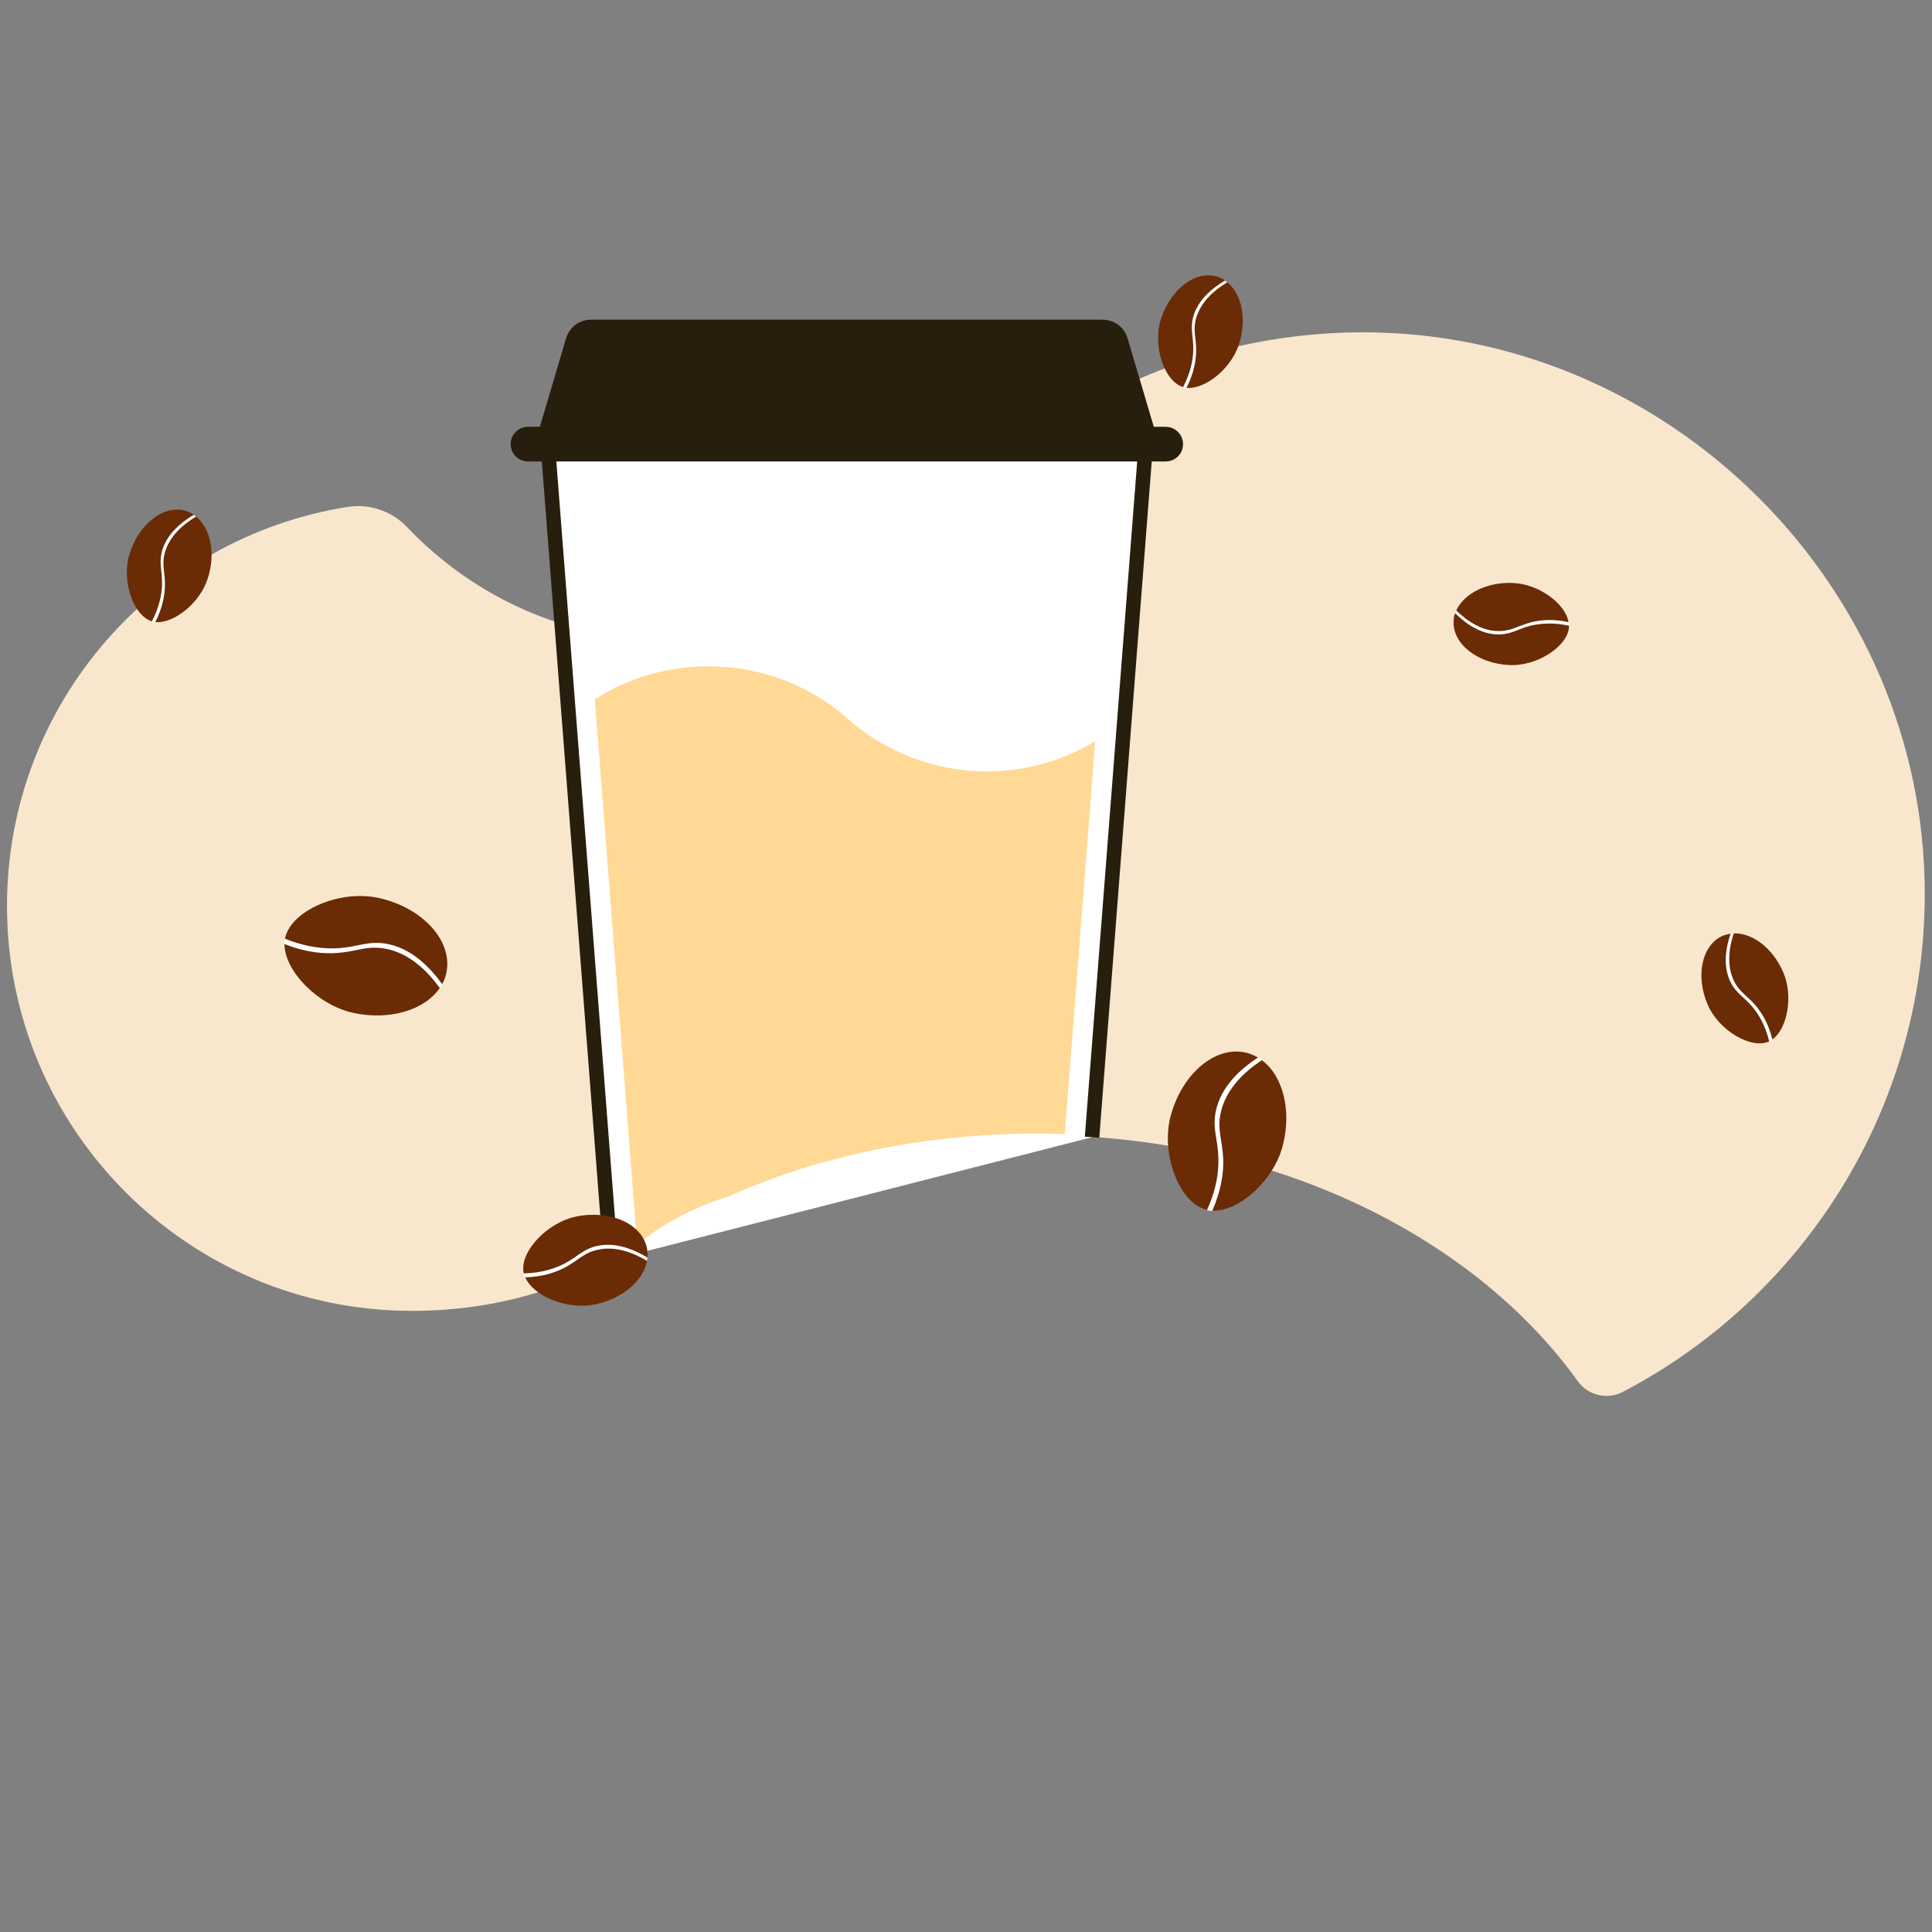 <?xml version="1.0" encoding="utf-8"?>
<!-- Generator: Adobe Illustrator 19.2.1, SVG Export Plug-In . SVG Version: 6.00 Build 0)  -->
<svg version="1.1" id="Layer_1" xmlns="http://www.w3.org/2000/svg" xmlns:xlink="http://www.w3.org/1999/xlink" x="0px" y="0px"
	 viewBox="0 0 800 800" style="enable-background:new 0 0 800 800;" xml:space="preserve">
<rect x="0" y="0" width="800" height="800" fill="#808080" stroke="none"/>
<style type="text/css">
	.st0{display:none;opacity:0.52;}
	.st1{display:inline;fill:none;stroke:#000000;stroke-miterlimit:10;}
	.st2{display:inline;fill:none;stroke:#000000;stroke-width:1.141;stroke-miterlimit:10;}
	.st3{display:inline;fill:none;stroke:#000000;stroke-width:1.428;stroke-miterlimit:10;}
	.st4{display:inline;fill:none;stroke:#000000;stroke-width:1.72;stroke-miterlimit:10;}
	.st5{fill:#F9E7CD;}
	.st6{fill:#FFFFFF;stroke:#281E0D;stroke-width:6;stroke-linejoin:round;stroke-miterlimit:10;}
	.st7{fill:none;stroke:#281E0D;stroke-width:6.161;stroke-linecap:round;stroke-miterlimit:10;}
	.st8{fill:#281E0D;stroke:#281E0D;stroke-width:1.232;stroke-linecap:round;stroke-linejoin:round;stroke-miterlimit:10;}
	.st9{fill:#281E0D;stroke:#281E0D;stroke-width:6.161;stroke-linecap:round;stroke-linejoin:round;stroke-miterlimit:10;}
	.st10{display:none;fill:none;stroke:#E0B673;stroke-miterlimit:10;}
	.st11{fill:#FFD995;}
	.st12{fill:#FFFFFF;}
	.st13{fill:#6A2B05;}
</style>
<g class="st0">
	<circle class="st1" cx="567.5" cy="370.1" r="232.5"/>
	<circle class="st2" cx="173.6" cy="375.1" r="167.7"/>
	<circle class="st3" cx="319" cy="157.1" r="94.3"/>
	<circle class="st4" cx="325.4" cy="584" r="90.2"/>
</g>
<path class="st5" d="M563.5,137.6c-70.3,0.3-133.3,31.8-175.7,81.4l-1.8,1.7c-9.1,8.3-15.9,14.1-26.6,20.7
	c-23.5,15.3-51.7,23.8-81.8,23.8c-43,0-81.7-18.1-109.1-47c-6.3-6.6-15.5-9.7-24.5-8.3C64.1,222.5,2.9,291.5,2.9,375.1
	c0,92.6,75.1,167.7,167.7,167.7c37.3,0,71.9-11,99.7-31.6l1.5-1.2c10-6.4,19.5-10.8,30.6-14.3C339.9,479,383.5,470,429.8,470
	c96.1,0,179.8,41.1,223.6,102c4.2,5.8,12.1,7.7,18.5,4.4C746.3,537.5,797,459.7,797,370.1C797,242.7,690.9,137.1,563.5,137.6z"/>
<path class="st6" d="M452.2,470.9l22.5-290.2L226.5,180L253,521.8"/>
<path class="st7" d="M486.8,179.8"/>
<path class="st7" d="M214.4,179.8"/>
<path class="st8" d="M456.6,133H244.7c-4.5,0-8.4,2.9-9.7,7.2l-11.7,39.5H478l-11.7-39.5C465,135.9,461.1,133,456.6,133z"/>
<path class="st9" d="M482.7,188H218.6c-2.3,0-4.1-1.9-4.1-4.1l0,0c0-2.3,1.9-4.1,4.1-4.1h264.1c2.3,0,4.1,1.9,4.1,4.1l0,0
	C486.8,186.2,485,188,482.7,188z"/>
<path class="st10" d="M168.6,218.1c-4.2,3.6-13.7-5.4-24.5-8.3C100.2,197.9,3,277.1,3,375.1C3,467.7,78,542.8,170.6,542.8
	c37.3,0,71.9-11,99.7-31.6l1.5-1.2c10-6.4,19.5-10.8,30.6-14.3C339.9,479,383.6,470,429.8,470c96.1,0,179.8,41.1,223.6,102
	c4.2,5.8,12.1,7.7,18.5,4.4C746.3,537.5,797,459.7,797,370.1c0-132.2-243.4-179.4-233.5-232.5c7.7-41,159.8-82.8,256.5-12.6
	c74.9,54.5,80.6,150.3,84,207c1.7,27.8,11,185.8-102,288c-68.9,62.2-145.8,70-274,83c-83.9,8.5-182.5,17.3-296-28
	c-17.5-7-92.6-38.1-168-109C-11.2,495.3-45.7,423.5-66,380c-30.9-66-46.1-99.8-33-137c20-57,89.8-78.5,127-90
	c32.1-9.9,73.7-22.8,106-1C162.3,171.1,176,211.8,168.6,218.1z"/>
<path class="st11" d="M270.3,510.6l1.5-1.2c10-6.4,19.5-10.8,30.6-14.3c37.5-16.7,81.1-25.7,127.4-25.7c3.7,0,7.4,0.1,11.1,0.2
	c4.2-53.9,8.4-108.5,12.6-162.7c-13.1,7.9-28.4,12.5-44.8,12.5c-22.7,0-43.3-8.6-58.8-22.8c-15.2-12.9-34.9-20.7-56.4-20.7
	c-17.4,0-33.6,4.9-47.2,13.7l17.5,225.6C266,513.7,268.2,512.1,270.3,510.6z"/>
<g>
	<path class="st12" d="M521,438l1.5,1l-19,61l-1.6,1.4c0,0-1,0-2.1-0.3c-1.2-0.3-1.5-35.9-1.5-35.9l7.1-19.5l9.3-6.7L521,438z"/>
	<g>
		<path class="st13" d="M499.6,501c0.1,0,0.1,0,0.2,0c4.1-8.9,4.9-16.3,4.7-21.9c-0.3-7.7-2.5-11.8-1.1-18.8
			c2.1-10.4,10.3-17.7,17.5-22.4c-1.4-0.8-2.9-1.5-4.5-1.9c-12.8-3.4-27,8.4-31.7,26.3c-4.1,15.5,3.6,35.6,14.5,38.5
			C499.4,501,499.5,501,499.6,501z"/>
		<path class="st13" d="M522.5,439c-7.1,4.7-15,11.9-17.1,22.1c-1.4,7,0.8,11.1,1.1,18.8c0.2,5.5-0.7,12.7-4.5,21.4
			c10.9,0.5,25.3-12.3,29.1-26.7C535,459.8,531.2,445.4,522.5,439z"/>
	</g>
</g>
<g>
	<path class="st12" d="M716.6,386.6l1.3-0.1l16.4,42.5l-0.3,1.5c0,0-0.5,0.4-1.3,0.8s-16.8-19.4-16.8-19.4l-4.7-14.1l2.2-7.9
		L716.6,386.6z"/>
	<g>
		<path class="st13" d="M732.5,431.3c0,0,0.1,0,0.1-0.1c-1.7-6.8-4.4-11.3-7-14.3c-3.5-4.2-6.6-5.5-8.9-10
			c-3.4-6.7-2.1-14.5-0.1-20.3c-1.1,0.2-2.3,0.5-3.3,0.9c-8.6,3.8-11.4,16.6-6.1,28.7c4.6,10.5,17.8,18.3,25.2,15.1
			C732.4,431.4,732.5,431.4,732.5,431.3z"/>
		<path class="st13" d="M717.9,386.5c-1.9,5.8-3.1,13.3,0.2,19.9c2.3,4.5,5.3,5.8,8.9,10c2.5,3,5.3,7.4,6.9,14
			c6.3-4.5,8.7-18.1,4.5-27.8C734.1,392.6,725.6,386.2,717.9,386.5z"/>
	</g>
</g>
<g>
	<path class="st12" d="M268.1,520.7l-0.2,1.4l-49,7.4l-1.5-0.7c0,0-0.3-0.7-0.5-1.6c-0.2-0.9,24.6-13.2,24.6-13.2l16-1.7l7.8,4.2
		L268.1,520.7z"/>
	<g>
		<path class="st13" d="M216.9,527.1c0,0.1,0,0.1,0,0.2c7.6-0.2,13-2.1,16.9-4.1c5.3-2.8,7.4-5.7,12.7-7.1c8-2.1,15.8,1.2,21.6,4.6
			c0.1-1.2,0-2.5-0.2-3.8c-2-10.1-15-16-29.1-13.2c-12.2,2.4-23.6,14.6-22,23.2C216.8,527,216.8,527,216.9,527.1z"/>
		<path class="st13" d="M267.9,522.1c-5.7-3.4-13.4-6.5-21.2-4.4c-5.4,1.4-7.4,4.3-12.7,7.1c-3.8,2-9.1,3.9-16.5,4.1
			c3.3,7.8,17.2,13.5,28.5,11.3C257.6,537.9,266.4,530.4,267.9,522.1z"/>
	</g>
</g>
<g>
	<path class="st12" d="M507.2,116.2l1,0.8l-15.7,42.8l-1.2,0.9c0,0-0.7,0-1.5-0.3c-0.8-0.3,0.2-25.7,0.2-25.7l5.8-13.7l6.9-4.5
		L507.2,116.2z"/>
	<g>
		<path class="st13" d="M489.7,160.3c0,0,0.1,0,0.2,0c3.2-6.2,4.1-11.4,4.2-15.4c0.1-5.5-1.3-8.5-0.1-13.4c1.9-7.3,8-12.2,13.3-15.4
			c-1-0.6-2-1.1-3.1-1.5c-9-2.9-19.5,5-23.5,17.6c-3.5,10.9,1.3,25.5,9,28C489.6,160.3,489.7,160.3,489.7,160.3z"/>
		<path class="st13" d="M508.2,116.9c-5.2,3.1-11.1,8-13,15.2c-1.3,4.9,0.2,7.9,0.1,13.4c-0.1,3.9-0.9,9-4,15.1
			c7.7,0.7,18.5-7.9,21.7-18C516.4,132.2,514.2,121.8,508.2,116.9z"/>
	</g>
</g>
<g>
	<path class="st12" d="M80.2,213.2l1,0.8l-15.7,42.8l-1.2,0.9c0,0-0.7,0-1.5-0.3s0.2-25.7,0.2-25.7l5.8-13.7l6.9-4.5L80.2,213.2z"/>
	<g>
		<path class="st13" d="M62.7,257.3c0,0,0.1,0,0.2,0c3.2-6.2,4.1-11.4,4.2-15.4c0.1-5.5-1.3-8.5-0.1-13.4c1.9-7.3,8-12.2,13.3-15.4
			c-1-0.6-2-1.1-3.1-1.5c-9-2.9-19.5,5-23.5,17.6c-3.5,10.9,1.3,25.5,9,28C62.6,257.3,62.7,257.3,62.7,257.3z"/>
		<path class="st13" d="M81.2,213.9c-5.2,3.1-11.1,8-13,15.2c-1.3,4.9,0.2,7.9,0.1,13.4c-0.1,3.9-0.9,9-4,15.1
			c7.7,0.7,18.5-7.9,21.7-18C89.4,229.2,87.2,218.8,81.2,213.9z"/>
	</g>
</g>
<g>
	<path class="st12" d="M183,407.5l-0.9,1.6l-62.9-16.7l-1.5-1.6c0,0-0.1-1,0.2-2.2c0.3-1.2,36.5-3.1,36.5-3.1l20.2,6.4l7.2,9.2
		L183,407.5z"/>
	<g>
		<path class="st13" d="M118,388.5c0,0.1,0,0.1,0,0.2c9.2,3.7,16.8,4.3,22.5,3.9c7.8-0.6,11.9-3,19-1.9c10.7,1.7,18.4,9.7,23.6,16.8
			c0.8-1.4,1.4-3,1.7-4.6c2.9-13.1-9.7-27.1-28.1-31.1c-16-3.5-36.1,5.2-38.6,16.5C118,388.3,118,388.4,118,388.5z"/>
		<path class="st13" d="M182.1,409.1c-5.1-7-12.8-14.8-23.3-16.4c-7.2-1.1-11.2,1.3-19,1.9c-5.6,0.4-13-0.1-22-3.7
			c0,11.1,13.6,25.2,28.4,28.5C161.4,422.7,175.9,418.2,182.1,409.1z"/>
	</g>
</g>
<g>
	<path class="st12" d="M602.6,254l0.5-1.2l45.4,3.9l1.2,0.9c0,0,0.2,0.7,0.1,1.5s-24.8,6.5-24.8,6.5l-14.7-2l-6.1-5.5L602.6,254z"/>
	<g>
		<path class="st13" d="M649.7,259.3c0-0.1,0-0.1,0-0.2c-6.8-1.5-12.1-0.9-16,0c-5.3,1.4-7.8,3.5-12.9,3.6
			c-7.6,0.1-13.9-4.5-18.3-8.8c-0.4,1.1-0.6,2.2-0.6,3.4c-0.4,9.4,10,17.5,23.2,18.1c11.5,0.5,24.3-7.9,24.6-16
			C649.7,259.5,649.7,259.4,649.7,259.3z"/>
		<path class="st13" d="M603,252.8c4.4,4.2,10.6,8.7,18,8.5c5.1-0.1,7.6-2.2,12.9-3.6c3.8-1,9-1.5,15.6-0.1
			c-1.3-7.7-12.4-15.8-23-16.2C615.6,240.9,606.2,245.8,603,252.8z"/>
	</g>
</g>
</svg>
